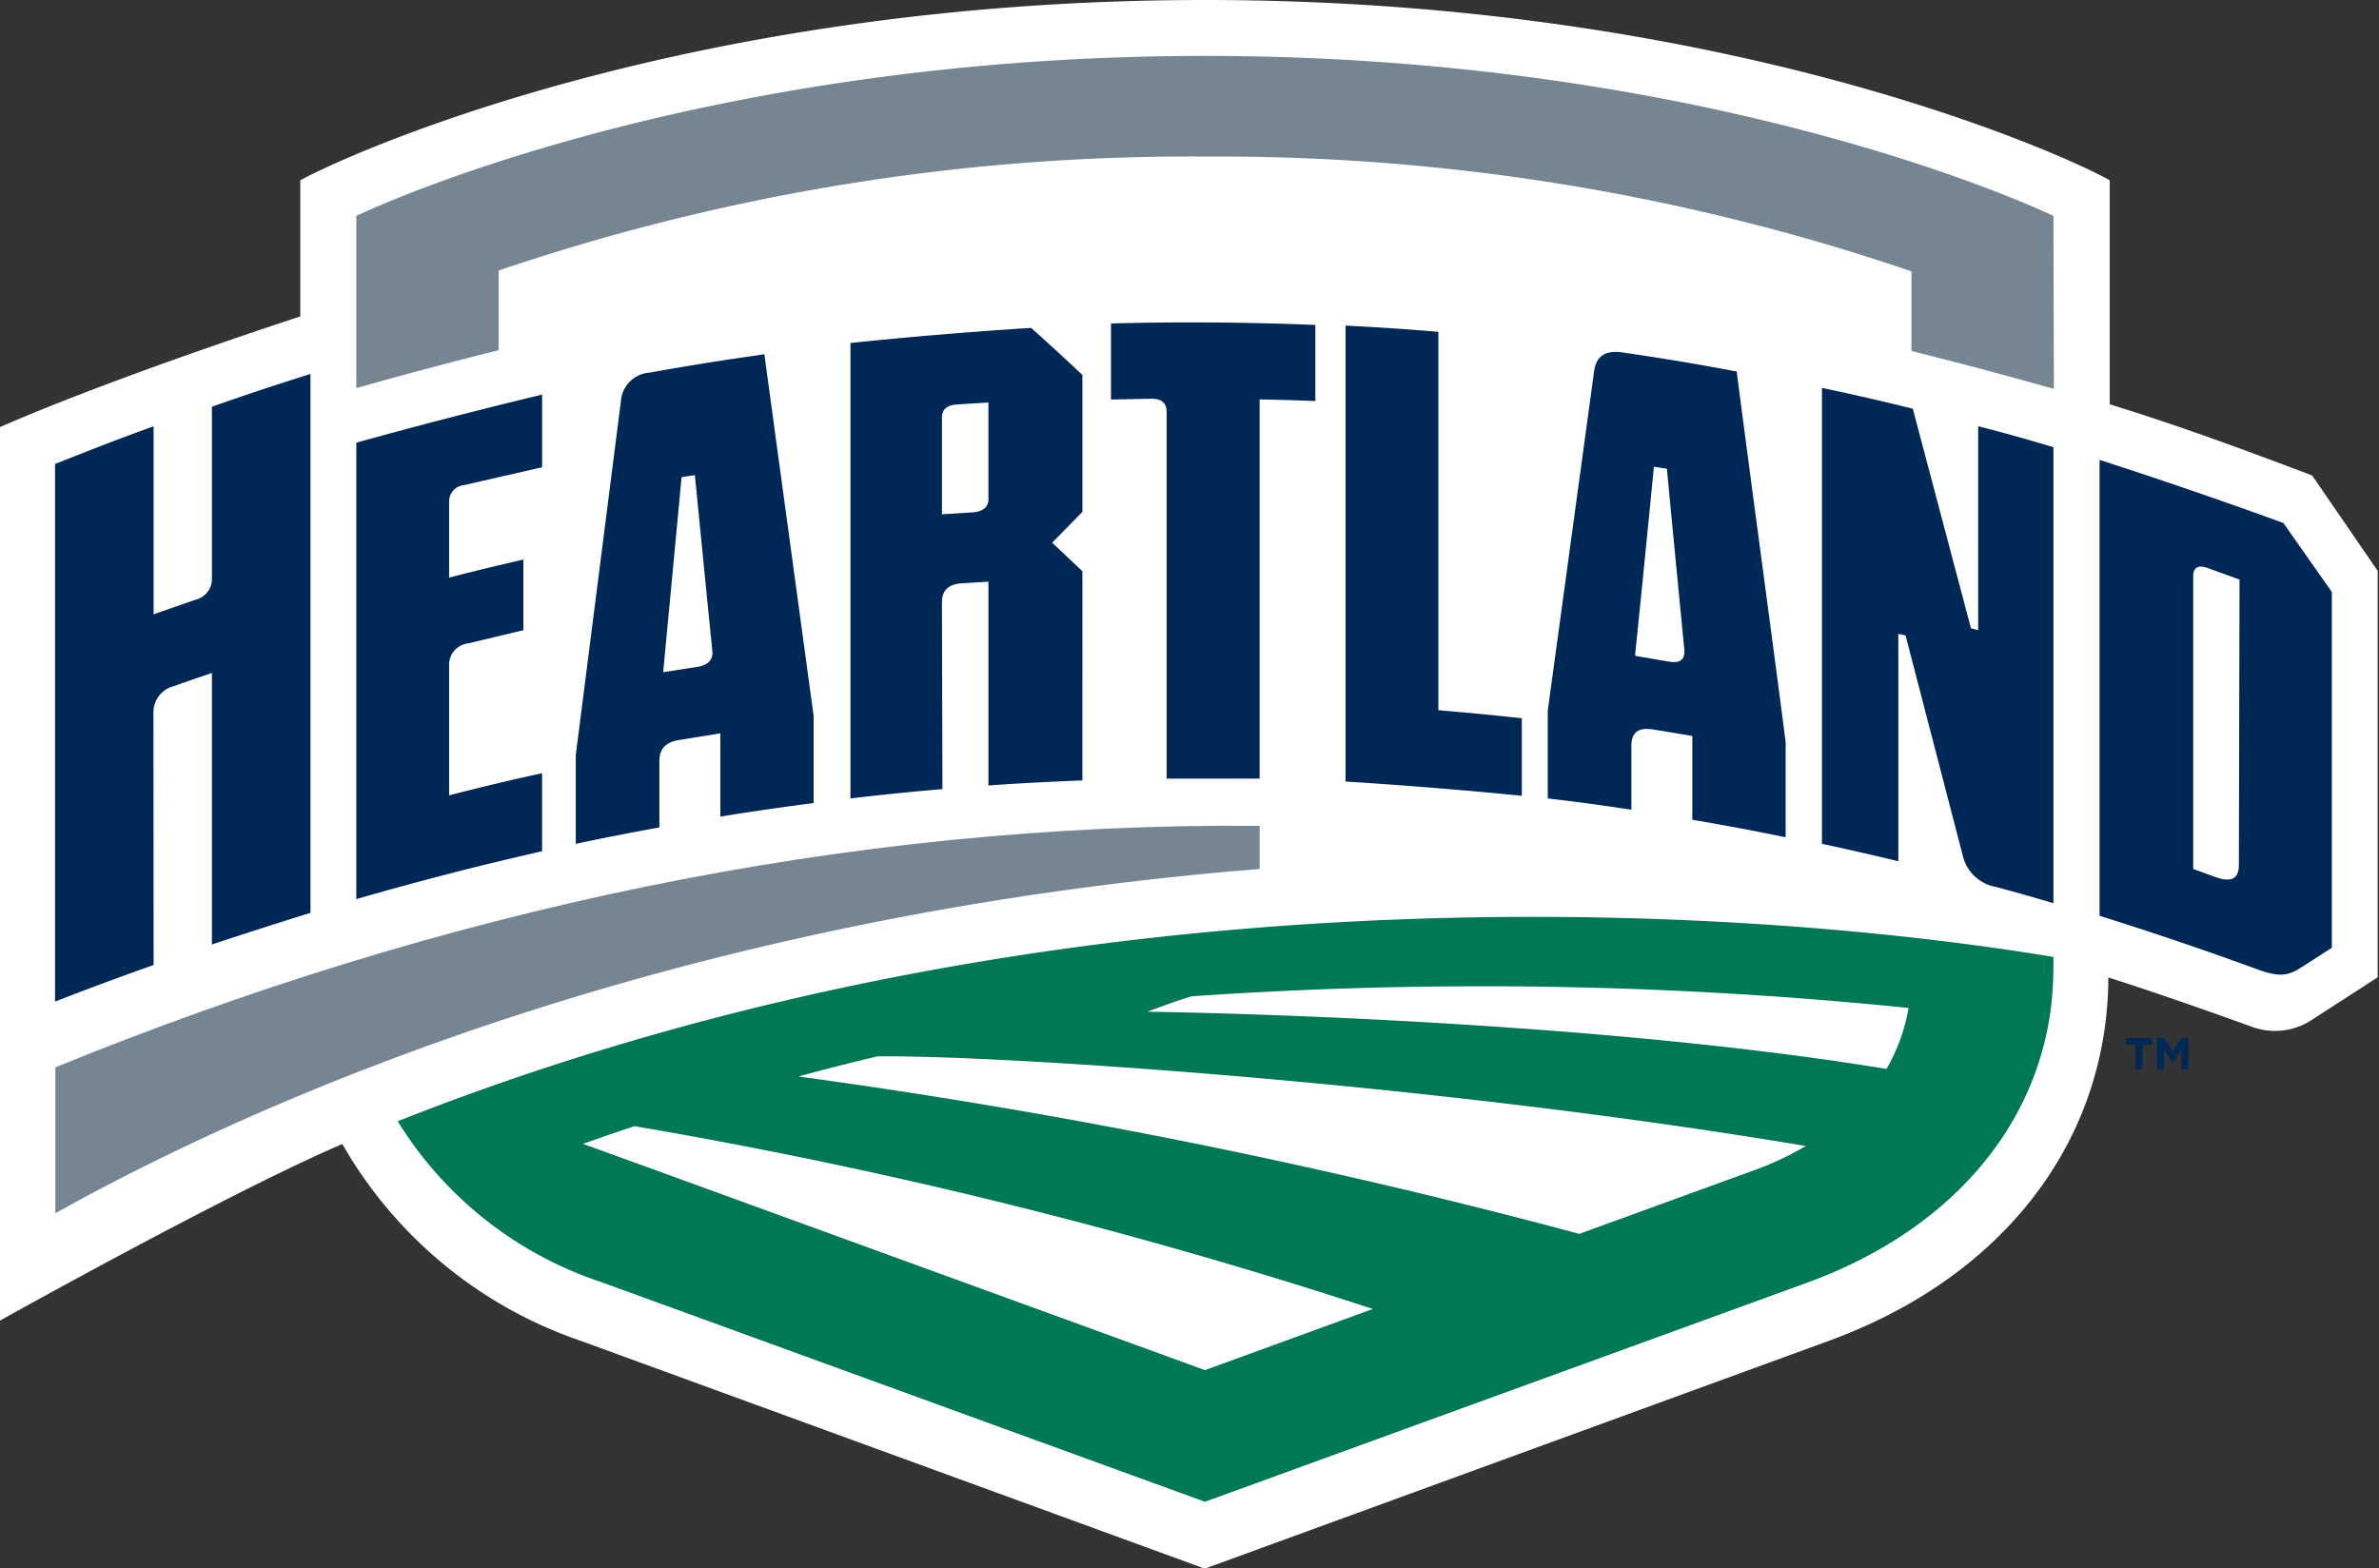 <svg width="182" height="120" viewBox="0 0 182 120" fill="none" xmlns="http://www.w3.org/2000/svg"><rect x="0" y="0" width="182" height="120" fill="#333333" stroke="none"/><g clip-path="url(#clip0)"><path d="M176.885 36.379c-5.379-2.032-10.054-3.764-15.483-5.444V13.799C158.524 12.118 132.497 0 92.182 0 51.864 0 25.85 12.168 22.972 13.799V24.21C19.454 25.365 7.893 29.229 0 32.678v68.367s17.594-9.835 26.19-13.51a33.439 33.439 0 0018.223 15.053l47.756 17.437 47.756-17.437c13.057-4.767 21.062-14.877 21.364-27.234v-.564c3.356 1.066 7.239 2.421 10.959 3.763a5.11 5.11 0 004.549-.477l5.102-3.299V43.68l-5.014-7.301z" fill="white"/><path d="M116.424 54.957v5.934a372.926 372.926 0 00-13.485-1.092V24.913c2.84.15 4.26.239 7.101.477v28.953c2.563.213 3.833.338 6.384.614zM157.092 34.221v34.886c-1.659-.489-2.778-.815-4.437-1.254a3.167 3.167 0 01-2.513-2.446l-4.361-16.785-.553-.125v17.399a231.446 231.446 0 00-5.844-1.33V29.68c2.664.565 4.298.94 6.95 1.593l4.449 16.797.553.15V32.616c2.224.565 3.519.929 5.756 1.606z" fill="#002856"/><path d="M157.092 16.521S131.957 4.278 92.182 4.278c-39.776 0-64.924 12.243-64.924 12.243v13.172a356.78 356.78 0 0110.896-2.898v-6.097a164.387 164.387 0 0154.04-8.718 164.347 164.347 0 0154.039 8.781v6.097c3.645.903 7.289 1.881 10.896 2.897l-.037-13.234z" fill="#758592"/><path d="M163.375 79.92h-.729v-.489h1.986v.49h-.729v1.894h-.528V79.92zM165.021 79.431h.566l.628 1.016.629-1.016h.565v2.384h-.528v-1.53l-.666 1.028-.666-1.016v1.543h-.515l-.013-2.409zM174.686 40.017a404.257 404.257 0 00-14.063-4.83v34.886a269.07 269.07 0 0111.989 4.065c1.734.64 2.401.551 3.431-.113l2.35-1.506V45.298l-3.707-5.281zm-3.406 26.142c0 1.08-.566 1.38-1.772.954l-1.722-.627v-22.38c0-.677.365-.916 1.119-.64s2.425.878 2.425.878l-.05 21.815zM132.862 28.426c-3.431-.64-5.291-.954-8.722-1.455-1.357-.201-2.036.3-2.187 1.442l-3.544 25.955v6.723c2.514.301 3.858.477 6.397.866v-4.892c0-.991.503-1.43 1.621-1.255 1.119.176 3.042.502 3.042.502v6.41c2.827.49 4.323.765 7.138 1.342v-7.288c-1.244-9.634-2.501-18.729-3.745-28.35zm-5.153 22.203l-2.626-.451c.494-4.817.976-9.639 1.445-14.464l.993.15c.439 4.617.879 9.183 1.332 13.8.063.765-.264 1.103-1.144.965zM72.061 46.076c0-.878.478-1.368 1.495-1.443l2.062-.125V60.1c2.387-.175 4.775-.288 7.188-.389V43.706l-2.312-2.183 2.312-2.358V28.689a198.01 198.01 0 00-3.92-3.6c-4.626.293-9.234.677-13.825 1.154v34.848c2.338-.276 4.683-.514 7.038-.715l-.038-14.3zm0-14.125c0-.64.402-.954 1.156-1.004.754-.05 2.4-.15 2.4-.15v7.4c0 .603-.427.942-1.18 1.004l-2.376.15v-7.4zM41.472 59.16c-2.802.614-4.336.99-7.113 1.693v-9.935a1.642 1.642 0 011.47-1.694l4.21-1.003v-5.407c-2.211.514-3.468.816-5.68 1.38v-5.82a1.253 1.253 0 011.144-1.255l5.97-1.367v-5.558a422.92 422.92 0 00-14.214 3.676v34.924a251.473 251.473 0 0114.213-3.663V59.16zM100.627 30.684v-5.821a232.08 232.08 0 00-15.634-.113v5.82l3.091-.062c.805 0 1.17.339 1.17 1.029v28.037h7.112V30.558c1.66.038 2.564.063 4.261.126zM50.445 58.206c0-.878.465-1.417 1.483-1.58l3.18-.515v6.373c2.375-.39 4.75-.728 7.138-1.041v-6.661l-3.77-27.673c-3.431.489-5.329.79-8.797 1.404a2.352 2.352 0 00-2.175 2.158L44.048 57.78v6.786c2.128-.451 4.26-.87 6.397-1.254v-5.106zm1.697-21.69c.39-.075.628-.1 1.018-.162.44 4.465.88 8.944 1.332 13.41.075.702-.277 1.104-1.106 1.254l-2.652.414c.47-4.96.939-9.93 1.408-14.915zM11.738 54.543a2.067 2.067 0 011.609-2.057c1.093-.401 2.865-.991 2.865-.991v20.773a374.505 374.505 0 017.54-2.42V28.613c-2.827.89-4.687 1.505-7.54 2.509v13.146a1.629 1.629 0 01-1.257 1.619l-3.204 1.116V32.615c-2.803 1.017-4.726 1.77-7.54 2.886v41.133c2.513-.979 5.026-1.911 7.54-2.797l-.013-19.294z" fill="#002856"/><path d="M96.366 63.186c-31.77-.263-62.773 6.51-92.13 18.478V92.83c10.443-5.833 42.816-22.392 92.13-26.344v-3.299z" fill="#758592"/><path d="M30.425 85.791a29.01 29.01 0 0015.571 12.306l46.185 16.81 46.198-16.81c10.242-3.763 17.28-11.29 18.524-20.986.124-1.029.187-2.063.189-3.099v-.79c-10.343-1.719-68.354-10.5-126.667 12.57zm61.756 19.043L50.005 89.479l-5.404-1.957s1.483-.539 3.934-1.354a394.026 394.026 0 0156.49 13.987l-12.844 4.679zm42.189-15.355l-13.548 4.93A480.229 480.229 0 0061.09 82.367a163.66 163.66 0 016.057-1.543c9.237-.1 42.239 2.032 71.006 6.862a23.406 23.406 0 01-3.783 1.793zm9.953-7.69c-24.33-4.001-56.553-4.377-56.553-4.377s2.011-.766 3.393-1.18a321.625 321.625 0 0154.844.891 13.923 13.923 0 01-1.684 4.667z" fill="#007853"/></g><defs><clipPath id="clip0"><path fill="white" d="M0 0h182v120H0z"/></clipPath></defs></svg>